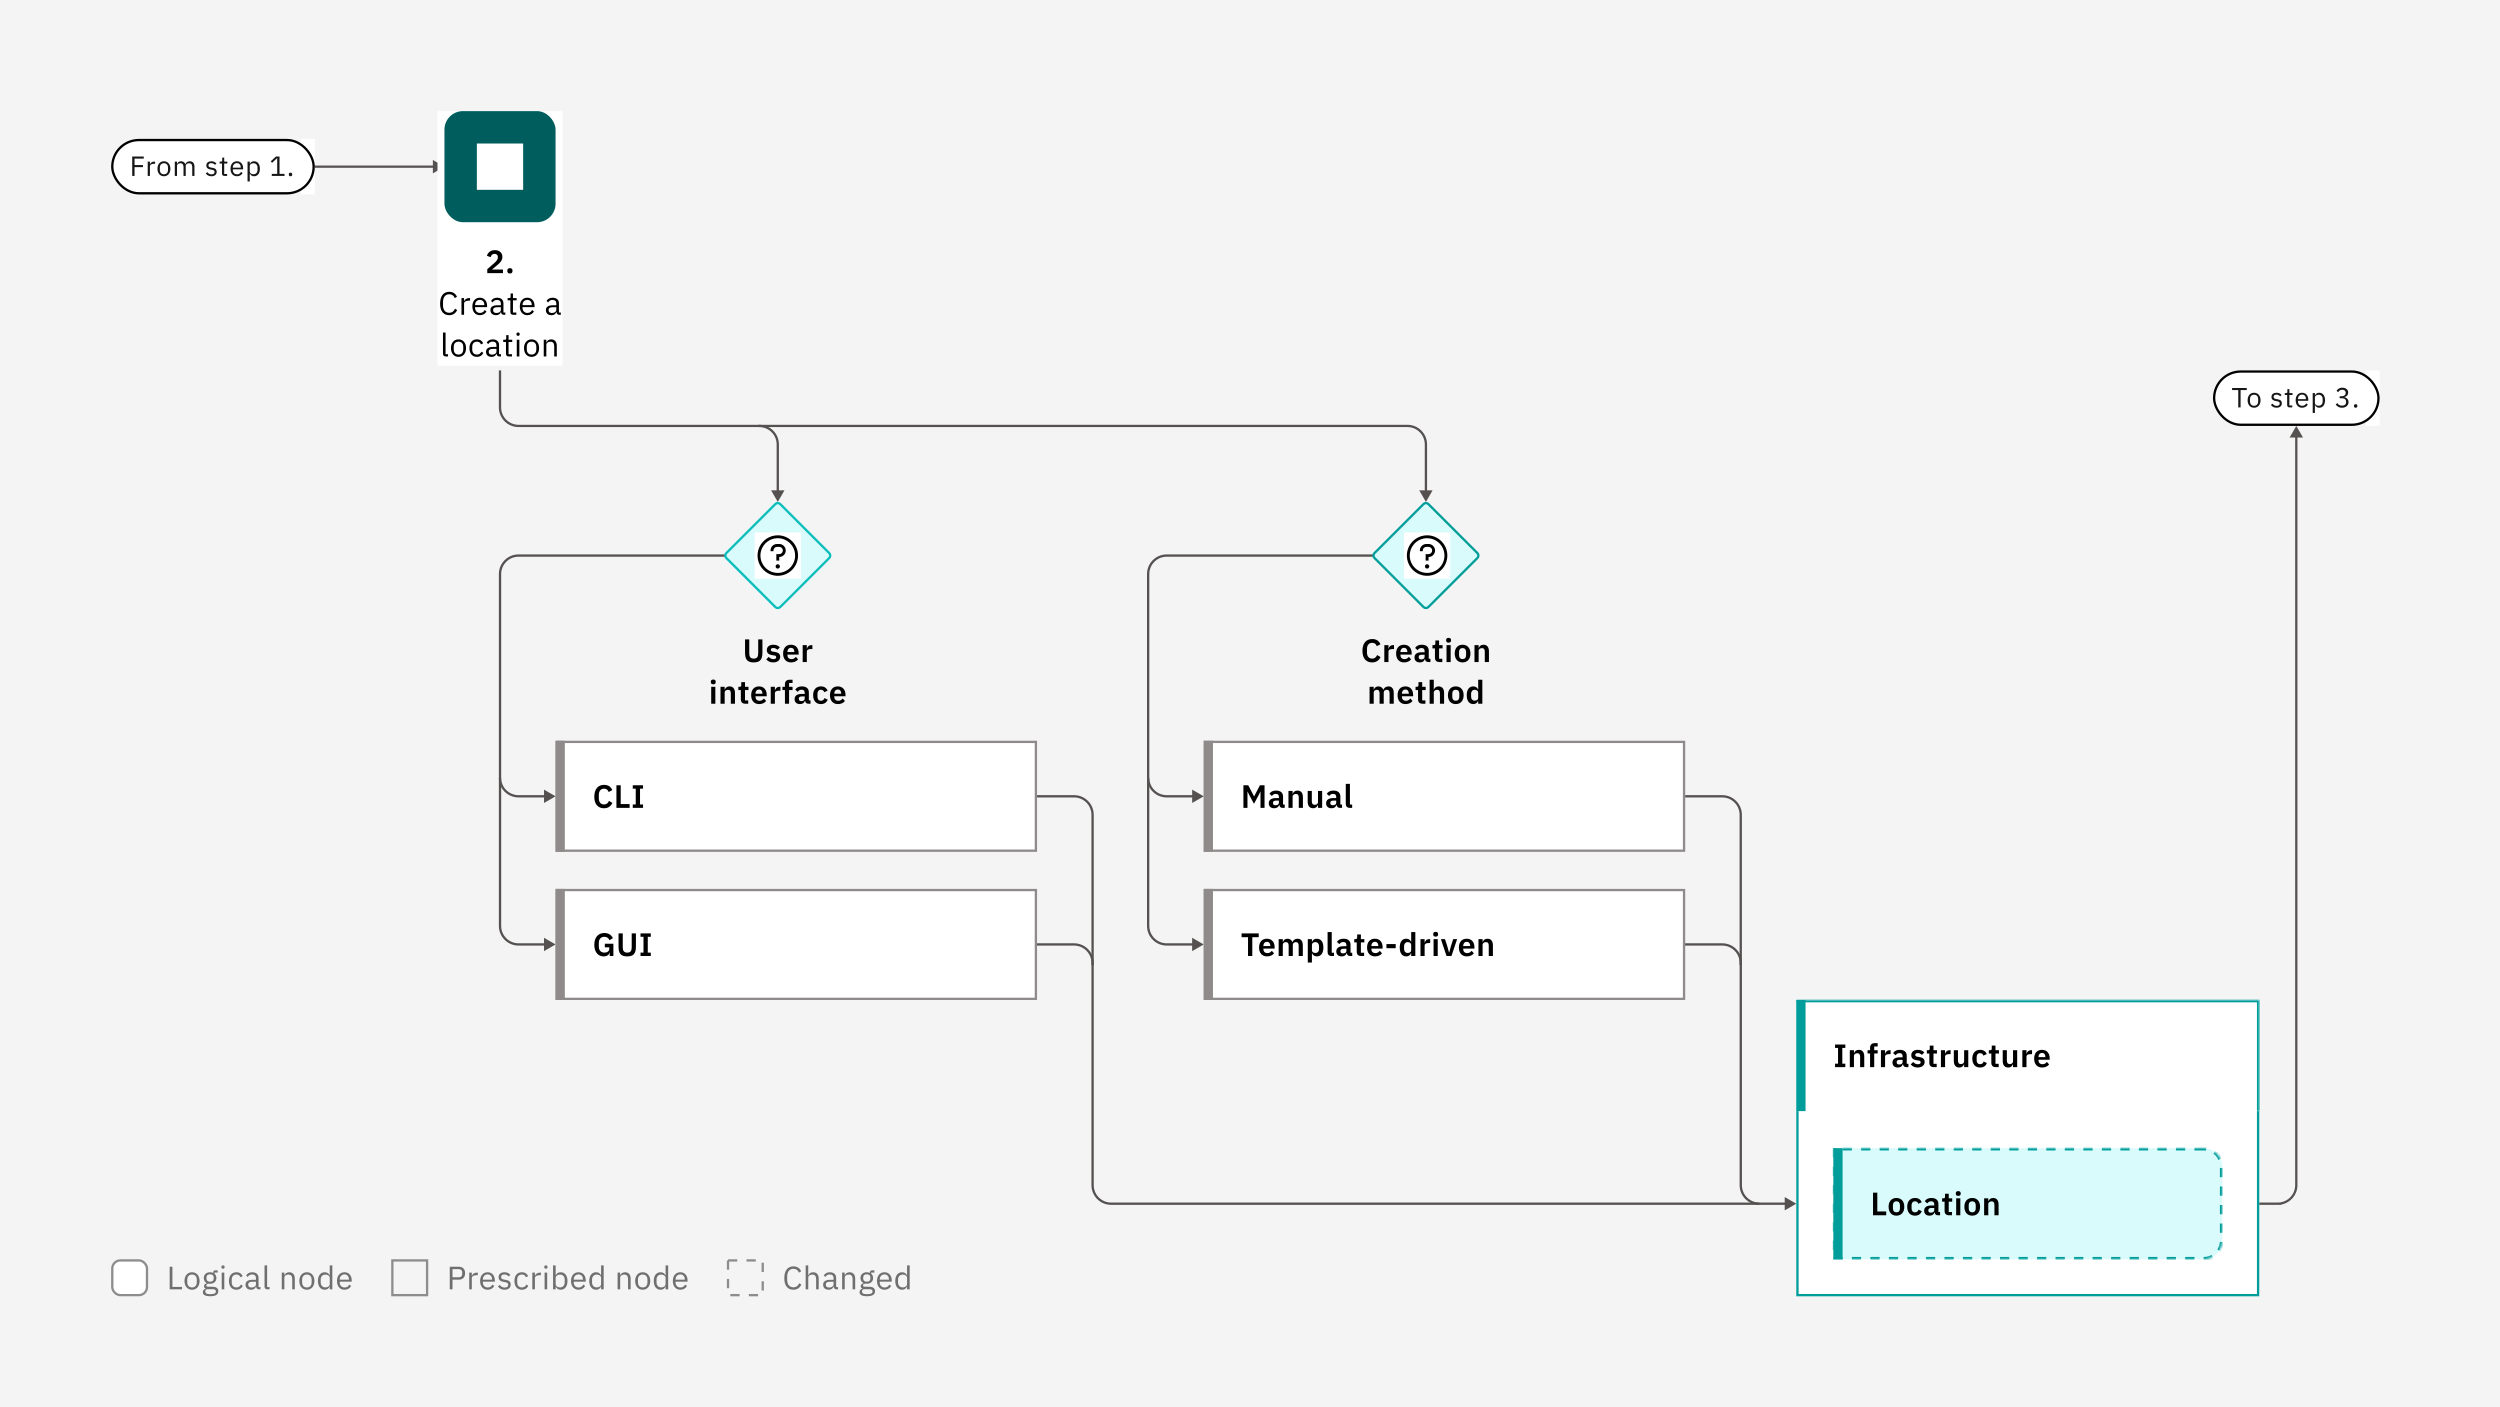 <svg width="1080" height="608" viewBox="0 0 1080 608" fill="none" xmlns="http://www.w3.org/2000/svg">
<rect width="1080" height="608" fill="#F4F4F4"/>
<rect width="1080" height="608" fill="#F4F4F4"/>
<path fill-rule="evenodd" clip-rule="evenodd" d="M187 69.113L192 72L187 74.887L187 72.5L134.5 72.5L134.5 71.5L187 71.5L187 69.113Z" fill="#565151"/>
<rect width="54" height="110" transform="translate(189 48)" fill="white" style="mix-blend-mode:multiply"/>
<rect x="192" y="48" width="48" height="48" rx="8" fill="#005D5D"/>
<rect width="20" height="20" transform="translate(206 62)" fill="white" style="mix-blend-mode:multiply"/>
<path d="M216 80.75L210.728 74.532C210.698 74.496 210.51 74.25 210.51 74.25C209.61 73.064 209.123 71.615 209.125 70.125C209.125 68.302 209.849 66.553 211.139 65.264C212.428 63.974 214.177 63.25 216 63.25C217.823 63.25 219.572 63.974 220.861 65.264C222.151 66.553 222.875 68.302 222.875 70.125C222.877 71.614 222.391 73.062 221.491 74.248L221.49 74.25C221.49 74.25 221.302 74.496 221.274 74.529L216 80.75ZM211.508 73.497C211.508 73.497 211.654 73.689 211.687 73.731L216 78.817L220.319 73.724C220.346 73.689 220.493 73.495 220.493 73.495C221.229 72.526 221.626 71.342 221.625 70.125C221.625 68.633 221.032 67.202 219.977 66.147C218.923 65.093 217.492 64.5 216 64.5C214.508 64.5 213.077 65.093 212.023 66.147C210.968 67.202 210.375 68.633 210.375 70.125C210.374 71.343 210.772 72.527 211.508 73.497Z" fill="white"/>
<path d="M219.125 73.25H217.875V68.25H214.125V73.25H212.875V68.25C212.875 67.919 213.007 67.601 213.242 67.367C213.476 67.132 213.794 67 214.125 67H217.875C218.206 67 218.524 67.132 218.759 67.367C218.993 67.601 219.125 67.919 219.125 68.25V73.25Z" fill="white"/>
<path d="M216.625 72H215.375V73.25H216.625V72Z" fill="white"/>
<path d="M216.625 69.5H215.375V70.75H216.625V69.5Z" fill="white"/>
<path d="M217.282 116.446H212.508L214.566 114.752C215.924 113.632 217.03 112.596 217.03 110.972C217.03 109.292 215.854 108.06 213.796 108.06C211.808 108.06 210.758 109.194 210.338 110.496L211.934 111.112C212.158 110.314 212.634 109.656 213.642 109.656C214.44 109.656 215.084 110.132 215.084 110.986V111.168C215.084 112.022 214.608 112.694 213.572 113.604L210.506 116.292V118H217.282V116.446ZM220.278 118.154C221.048 118.154 221.398 117.72 221.398 117.132V116.88C221.398 116.278 221.048 115.844 220.278 115.844C219.522 115.844 219.158 116.278 219.158 116.88V117.132C219.158 117.72 219.522 118.154 220.278 118.154Z" fill="black"/>
<path d="M194.059 136.168C195.683 136.168 196.873 135.314 197.489 133.942L196.551 133.354C196.159 134.418 195.305 135.118 194.059 135.118C192.379 135.118 191.385 133.9 191.385 131.898V130.442C191.385 128.44 192.379 127.11 194.059 127.11C195.263 127.11 196.075 127.768 196.467 128.776L197.419 128.202C196.803 126.844 195.683 126.06 194.059 126.06C191.595 126.06 190.125 127.908 190.125 131.17C190.125 134.432 191.595 136.168 194.059 136.168ZM200.478 136V131.1C200.478 130.414 201.206 129.896 202.41 129.896H203.068V128.776H202.634C201.458 128.776 200.8 129.42 200.548 130.106H200.478V128.776H199.358V136H200.478ZM207.307 136.168C208.665 136.168 209.701 135.496 210.163 134.516L209.365 133.942C208.987 134.74 208.287 135.188 207.377 135.188C206.033 135.188 205.235 134.25 205.235 133.004V132.668H210.429V132.136C210.429 130.092 209.239 128.608 207.307 128.608C205.347 128.608 204.059 130.092 204.059 132.388C204.059 134.684 205.347 136.168 207.307 136.168ZM207.307 129.546C208.455 129.546 209.225 130.4 209.225 131.674V131.828H205.235V131.73C205.235 130.47 206.089 129.546 207.307 129.546ZM218.314 136V135.02H217.488V131.044C217.488 129.518 216.452 128.608 214.716 128.608C213.414 128.608 212.546 129.252 212.154 130.022L212.826 130.652C213.218 129.994 213.792 129.574 214.66 129.574C215.808 129.574 216.368 130.134 216.368 131.156V131.87H214.94C212.84 131.87 211.86 132.626 211.86 133.984C211.86 135.328 212.756 136.168 214.282 136.168C215.29 136.168 216.06 135.706 216.368 134.824H216.438C216.522 135.496 216.858 136 217.684 136H218.314ZM214.464 135.216C213.596 135.216 213.036 134.81 213.036 134.096V133.802C213.036 133.102 213.61 132.71 214.884 132.71H216.368V133.9C216.368 134.642 215.57 135.216 214.464 135.216ZM223.069 136V135.02H221.599V129.756H223.181V128.776H221.599V126.774H220.591V128.118C220.591 128.608 220.437 128.776 219.961 128.776H219.289V129.756H220.479V134.81C220.479 135.51 220.899 136 221.669 136H223.069ZM227.802 136.168C229.16 136.168 230.196 135.496 230.658 134.516L229.86 133.942C229.482 134.74 228.782 135.188 227.872 135.188C226.528 135.188 225.73 134.25 225.73 133.004V132.668H230.924V132.136C230.924 130.092 229.734 128.608 227.802 128.608C225.842 128.608 224.554 130.092 224.554 132.388C224.554 134.684 225.842 136.168 227.802 136.168ZM227.802 129.546C228.95 129.546 229.72 130.4 229.72 131.674V131.828H225.73V131.73C225.73 130.47 226.584 129.546 227.802 129.546ZM242.278 136V135.02H241.452V131.044C241.452 129.518 240.416 128.608 238.68 128.608C237.378 128.608 236.51 129.252 236.118 130.022L236.79 130.652C237.182 129.994 237.756 129.574 238.624 129.574C239.772 129.574 240.332 130.134 240.332 131.156V131.87H238.904C236.804 131.87 235.824 132.626 235.824 133.984C235.824 135.328 236.72 136.168 238.246 136.168C239.254 136.168 240.024 135.706 240.332 134.824H240.402C240.486 135.496 240.822 136 241.648 136H242.278ZM238.428 135.216C237.56 135.216 237 134.81 237 134.096V133.802C237 133.102 237.574 132.71 238.848 132.71H240.332V133.9C240.332 134.642 239.534 135.216 238.428 135.216ZM193.55 154V153.02H192.486V143.64H191.366V152.838C191.366 153.51 191.786 154 192.556 154H193.55ZM198.071 154.168C200.003 154.168 201.333 152.684 201.333 150.388C201.333 148.092 200.003 146.608 198.071 146.608C196.139 146.608 194.809 148.092 194.809 150.388C194.809 152.684 196.139 154.168 198.071 154.168ZM198.071 153.174C196.867 153.174 196.013 152.432 196.013 150.906V149.87C196.013 148.344 196.867 147.602 198.071 147.602C199.275 147.602 200.129 148.344 200.129 149.87V150.906C200.129 152.432 199.275 153.174 198.071 153.174ZM206.023 154.168C207.395 154.168 208.333 153.496 208.795 152.46L207.983 151.914C207.591 152.74 206.933 153.174 206.023 153.174C204.693 153.174 204.007 152.264 204.007 151.004V149.772C204.007 148.512 204.693 147.602 206.023 147.602C206.905 147.602 207.521 148.036 207.787 148.778L208.725 148.302C208.305 147.308 207.451 146.608 206.023 146.608C203.993 146.608 202.803 148.078 202.803 150.388C202.803 152.698 203.993 154.168 206.023 154.168ZM216.416 154V153.02H215.59V149.044C215.59 147.518 214.554 146.608 212.818 146.608C211.516 146.608 210.648 147.252 210.256 148.022L210.928 148.652C211.32 147.994 211.894 147.574 212.762 147.574C213.91 147.574 214.47 148.134 214.47 149.156V149.87H213.042C210.942 149.87 209.962 150.626 209.962 151.984C209.962 153.328 210.858 154.168 212.384 154.168C213.392 154.168 214.162 153.706 214.47 152.824H214.54C214.624 153.496 214.96 154 215.786 154H216.416ZM212.566 153.216C211.698 153.216 211.138 152.81 211.138 152.096V151.802C211.138 151.102 211.712 150.71 212.986 150.71H214.47V151.9C214.47 152.642 213.672 153.216 212.566 153.216ZM221.17 154V153.02H219.7V147.756H221.282V146.776H219.7V144.774H218.692V146.118C218.692 146.608 218.538 146.776 218.062 146.776H217.39V147.756H218.58V152.81C218.58 153.51 219 154 219.77 154H221.17ZM223.803 145.082C224.279 145.082 224.489 144.83 224.489 144.452V144.27C224.489 143.892 224.279 143.64 223.803 143.64C223.327 143.64 223.117 143.892 223.117 144.27V144.452C223.117 144.83 223.327 145.082 223.803 145.082ZM223.243 154H224.363V146.776H223.243V154ZM229.633 154.168C231.565 154.168 232.895 152.684 232.895 150.388C232.895 148.092 231.565 146.608 229.633 146.608C227.701 146.608 226.371 148.092 226.371 150.388C226.371 152.684 227.701 154.168 229.633 154.168ZM229.633 153.174C228.429 153.174 227.575 152.432 227.575 150.906V149.87C227.575 148.344 228.429 147.602 229.633 147.602C230.837 147.602 231.691 148.344 231.691 149.87V150.906C231.691 152.432 230.837 153.174 229.633 153.174ZM236.017 154V148.988C236.017 148.064 236.885 147.616 237.781 147.616C238.859 147.616 239.419 148.274 239.419 149.562V154H240.539V149.366C240.539 147.616 239.601 146.608 238.117 146.608C237.039 146.608 236.423 147.14 236.073 147.952H236.017V146.776H234.897V154H236.017Z" fill="black"/>
<rect x="48.5" y="60.5" width="87" height="23" rx="11.5" fill="white"/>
<path d="M58.124 76V72.208H61.76V71.32H58.124V68.512H62.108V67.624H57.116V76H58.124ZM64.769 76V71.8C64.769 71.212 65.393 70.768 66.425 70.768H66.989V69.808H66.617C65.609 69.808 65.045 70.36 64.829 70.948H64.769V69.808H63.809V76H64.769ZM70.816 76.144C72.472 76.144 73.612 74.872 73.612 72.904C73.612 70.936 72.472 69.664 70.816 69.664C69.16 69.664 68.02 70.936 68.02 72.904C68.02 74.872 69.16 76.144 70.816 76.144ZM70.816 75.292C69.784 75.292 69.052 74.656 69.052 73.348V72.46C69.052 71.152 69.784 70.516 70.816 70.516C71.848 70.516 72.58 71.152 72.58 72.46V73.348C72.58 74.656 71.848 75.292 70.816 75.292ZM76.471 76V71.704C76.471 70.912 77.191 70.528 77.947 70.528C78.859 70.528 79.279 71.092 79.279 72.196V76H80.239V71.704C80.239 70.912 80.935 70.528 81.691 70.528C82.627 70.528 83.047 71.104 83.047 72.196V76H84.007V72.028C84.007 70.528 83.251 69.664 81.991 69.664C80.935 69.664 80.335 70.252 80.107 70.924H80.083C79.747 70.036 79.003 69.664 78.187 69.664C77.227 69.664 76.795 70.18 76.519 70.816H76.471V69.808H75.511V76H76.471ZM91.324 76.144C92.74 76.144 93.616 75.412 93.616 74.212C93.616 73.276 93.088 72.676 91.72 72.472L91.24 72.4C90.472 72.28 90.052 72.04 90.052 71.44C90.052 70.852 90.472 70.48 91.264 70.48C92.056 70.48 92.584 70.852 92.86 71.236L93.496 70.66C92.992 70.036 92.332 69.664 91.336 69.664C90.076 69.664 89.128 70.264 89.128 71.488C89.128 72.64 89.98 73.108 91.12 73.276L91.612 73.348C92.428 73.468 92.692 73.84 92.692 74.32C92.692 74.956 92.212 75.328 91.396 75.328C90.616 75.328 90.04 74.98 89.56 74.38L88.876 74.932C89.428 75.664 90.184 76.144 91.324 76.144ZM98.117 76V75.16H96.857V70.648H98.213V69.808H96.857V68.092H95.993V69.244C95.993 69.664 95.861 69.808 95.453 69.808H94.877V70.648H95.897V74.98C95.897 75.58 96.257 76 96.917 76H98.117ZM102.358 76.144C103.522 76.144 104.41 75.568 104.806 74.728L104.122 74.236C103.798 74.92 103.198 75.304 102.418 75.304C101.266 75.304 100.582 74.5 100.582 73.432V73.144H105.034V72.688C105.034 70.936 104.014 69.664 102.358 69.664C100.678 69.664 99.573 70.936 99.573 72.904C99.573 74.872 100.678 76.144 102.358 76.144ZM102.358 70.468C103.342 70.468 104.002 71.2 104.002 72.292V72.424H100.582V72.34C100.582 71.26 101.314 70.468 102.358 70.468ZM106.935 78.4H107.895V74.992H107.943C108.315 75.76 108.903 76.144 109.755 76.144C111.303 76.144 112.275 74.884 112.275 72.904C112.275 70.924 111.303 69.664 109.755 69.664C108.903 69.664 108.267 70.036 107.943 70.816H107.895V69.808H106.935V78.4ZM109.491 75.28C108.615 75.28 107.895 74.824 107.895 74.02V71.716C107.895 71.032 108.615 70.528 109.491 70.528C110.571 70.528 111.243 71.272 111.243 72.376V73.432C111.243 74.536 110.571 75.28 109.491 75.28ZM122.916 76V75.112H120.756V67.624H119.184L116.964 69.7L117.552 70.336L119.664 68.368H119.748V75.112H117.408V76H122.916ZM125.5 76.144C126.004 76.144 126.232 75.856 126.232 75.448V75.292C126.232 74.884 126.004 74.596 125.5 74.596C124.996 74.596 124.768 74.884 124.768 75.292V75.448C124.768 75.856 124.996 76.144 125.5 76.144Z" fill="#161616"/>
<rect width="6" height="24" transform="translate(130 60)" fill="white" style="mix-blend-mode:multiply"/>
<rect x="48.5" y="60.5" width="87" height="23" rx="11.5" stroke="black"/>
<path fill-rule="evenodd" clip-rule="evenodd" d="M216.5 159.999V176.003C216.5 180.145 219.858 183.503 224 183.503L607.998 183.5C612.692 183.5 616.498 187.305 616.498 192V211.831H618.885L615.998 216.831L613.111 211.831H615.498V192C615.498 187.858 612.14 184.5 607.998 184.5L224 184.503C219.306 184.503 215.5 180.697 215.5 176.003V159.999H216.5Z" fill="#565151"/>
<path fill-rule="evenodd" clip-rule="evenodd" d="M313.379 239.5H224.009C219.314 239.5 215.509 243.306 215.509 248V400C215.509 404.695 219.314 408.5 224.009 408.5H235.012V410.887L240.012 408L235.012 405.113V407.5H224.009C219.866 407.5 216.509 404.142 216.509 400V248C216.509 243.858 219.866 240.5 224.009 240.5H313.379V239.5Z" fill="#565151"/>
<path fill-rule="evenodd" clip-rule="evenodd" d="M634.008 239.5H504.008C499.313 239.5 495.508 243.306 495.508 248V400C495.508 404.694 499.313 408.5 504.008 408.5H515.004V410.887L520.004 408L515.004 405.113V407.5H504.008C499.866 407.5 496.508 404.142 496.508 400V248C496.508 243.858 499.866 240.5 504.008 240.5H634.008V239.5Z" fill="#565151"/>
<path fill-rule="evenodd" clip-rule="evenodd" d="M447 407.5H464C468.694 407.5 472.5 411.306 472.5 416V512C472.5 516.142 475.858 519.5 480 519.5H760V520.5H480C475.306 520.5 471.5 516.694 471.5 512V416C471.5 411.858 468.142 408.5 464 408.5H447V407.5Z" fill="#565151"/>
<path fill-rule="evenodd" clip-rule="evenodd" d="M726.77 407.5H744.015C748.709 407.5 752.515 411.306 752.515 416L752.514 512C752.514 516.142 755.871 519.5 760.014 519.5H770.996V517.113L775.996 520L770.996 522.887V520.5H760.014C755.319 520.5 751.514 516.694 751.514 512L751.515 416C751.515 411.858 748.157 408.5 744.015 408.5H726.77V407.5Z" fill="#565151"/>
<rect x="240.508" y="320.5" width="207" height="47" fill="white"/>
<path d="M244.008 320H240.008V368H244.008V320Z" fill="#8F8B8B"/>
<path d="M260.95 349.168C262.7 349.168 263.862 348.314 264.562 346.858L263.064 345.976C262.742 346.858 262.056 347.53 260.95 347.53C259.578 347.53 258.696 346.578 258.696 344.898V343.358C258.696 341.692 259.578 340.698 260.95 340.698C262.042 340.698 262.658 341.286 262.938 342.154L264.52 341.314C263.834 339.802 262.7 339.06 260.95 339.06C258.374 339.06 256.736 340.894 256.736 344.184C256.736 347.474 258.374 349.168 260.95 349.168ZM271.996 349V347.362H268.146V339.228H266.298V349H271.996ZM277.791 349V347.516H276.489V340.712H277.791V339.228H273.353V340.712H274.641V347.516H273.353V349H277.791Z" fill="black"/>
<rect x="240.508" y="320.5" width="207" height="47" stroke="#8F8B8B"/>
<rect x="240.508" y="384.5" width="207" height="47" fill="white"/>
<path d="M244.008 384H240.008V432H244.008V384Z" fill="#8F8B8B"/>
<path d="M263.386 413H264.982V407.68H261.286V409.234H263.204V409.864C263.204 410.97 262.266 411.53 261.118 411.53C259.648 411.53 258.696 410.606 258.696 408.898V407.33C258.696 405.608 259.648 404.698 261.09 404.698C262.252 404.698 262.938 405.328 263.288 406.168L264.786 405.286C264.086 403.858 262.826 403.06 261.09 403.06C258.486 403.06 256.736 404.866 256.736 408.142C256.736 411.418 258.472 413.168 260.768 413.168C262.238 413.168 263.162 412.44 263.33 411.488H263.386V413ZM267.213 403.228V408.996C267.213 411.866 268.207 413.168 270.951 413.168C273.695 413.168 274.717 411.866 274.717 408.996V403.228H272.897V409.234C272.897 410.76 272.365 411.53 270.965 411.53C269.565 411.53 269.033 410.76 269.033 409.234V403.228H267.213ZM281.141 413V411.516H279.839V404.712H281.141V403.228H276.703V404.712H277.991V411.516H276.703V413H281.141Z" fill="black"/>
<rect x="240.508" y="384.5" width="207" height="47" stroke="#8F8B8B"/>
<rect x="520.508" y="320.5" width="207" height="47" fill="white"/>
<path d="M524.008 320H520.008V368H524.008V320Z" fill="#8F8B8B"/>
<path d="M537.156 349H538.906V341.986H538.962L539.718 343.54L541.72 347.236L543.722 343.54L544.478 341.986H544.534V349H546.284V339.228H544.282L541.804 344.002H541.748L539.242 339.228H537.156V349ZM550.439 349.168C551.532 349.168 552.33 348.678 552.568 347.74H552.652C552.764 348.496 553.24 349 554.01 349H555.004V347.572H554.276V344.128C554.276 342.462 553.225 341.524 551.251 341.524C549.781 341.524 548.927 342.084 548.395 342.924L549.459 343.876C549.809 343.372 550.285 342.952 551.125 342.952C552.078 342.952 552.483 343.428 552.483 344.24V344.772H551.238C549.249 344.772 548.115 345.514 548.115 347.012C548.115 348.314 548.955 349.168 550.439 349.168ZM551.041 347.866C550.341 347.866 549.935 347.572 549.935 346.984V346.746C549.935 346.172 550.397 345.85 551.336 345.85H552.483V346.816C552.483 347.502 551.839 347.866 551.041 347.866ZM558.406 349V344.17C558.406 343.386 559.12 342.994 559.862 342.994C560.716 342.994 561.066 343.526 561.066 344.562V349H562.858V344.38C562.858 342.56 562.018 341.524 560.52 341.524C559.386 341.524 558.77 342.126 558.476 342.91H558.406V341.692H556.614V349H558.406ZM569.372 349H571.164V341.692H569.372V346.522C569.372 347.306 568.658 347.684 567.944 347.684C567.09 347.684 566.712 347.138 566.712 346.13V341.692H564.92V346.312C564.92 348.132 565.76 349.168 567.258 349.168C568.462 349.168 569.05 348.51 569.302 347.782H569.372V349ZM575.201 349.168C576.293 349.168 577.091 348.678 577.329 347.74H577.413C577.525 348.496 578.001 349 578.771 349H579.765V347.572H579.037V344.128C579.037 342.462 577.987 341.524 576.013 341.524C574.543 341.524 573.689 342.084 573.157 342.924L574.221 343.876C574.571 343.372 575.047 342.952 575.887 342.952C576.839 342.952 577.245 343.428 577.245 344.24V344.772H575.999C574.011 344.772 572.877 345.514 572.877 347.012C572.877 348.314 573.717 349.168 575.201 349.168ZM575.803 347.866C575.103 347.866 574.697 347.572 574.697 346.984V346.746C574.697 346.172 575.159 345.85 576.097 345.85H577.245V346.816C577.245 347.502 576.601 347.866 575.803 347.866ZM584.133 349V347.572H583.167V338.64H581.375V347.236C581.375 348.356 581.949 349 583.167 349H584.133Z" fill="black"/>
<rect x="520.508" y="320.5" width="207" height="47" stroke="#8F8B8B"/>
<rect x="520.508" y="384.5" width="207" height="47" fill="white"/>
<path d="M524.008 384H520.008V432H524.008V384Z" fill="#8F8B8B"/>
<path d="M543.764 404.866V403.228H536.372V404.866H539.144V413H540.992V404.866H543.764ZM547.363 413.168C548.721 413.168 549.785 412.65 550.387 411.824L549.421 410.746C548.973 411.32 548.441 411.74 547.559 411.74C546.383 411.74 545.781 411.026 545.781 409.976V409.794H550.639V409.206C550.639 407.204 549.589 405.524 547.307 405.524C545.165 405.524 543.919 407.022 543.919 409.332C543.919 411.67 545.207 413.168 547.363 413.168ZM547.335 406.868C548.259 406.868 548.777 407.554 548.777 408.562V408.688H545.781V408.576C545.781 407.568 546.397 406.868 547.335 406.868ZM554.168 413V408.17C554.168 407.386 554.84 406.994 555.526 406.994C556.324 406.994 556.702 407.512 556.702 408.562V413H558.494V408.17C558.494 407.386 559.152 406.994 559.852 406.994C560.65 406.994 561.028 407.512 561.028 408.562V413H562.82V408.38C562.82 406.56 562.008 405.524 560.58 405.524C559.418 405.524 558.606 406.182 558.34 406.994H558.312C557.962 406.014 557.192 405.524 556.198 405.524C555.106 405.524 554.518 406.14 554.238 406.91H554.168V405.692H552.376V413H554.168ZM564.963 415.8H566.755V411.782H566.811C567.091 412.608 567.861 413.168 568.827 413.168C570.675 413.168 571.697 411.782 571.697 409.332C571.697 406.896 570.675 405.524 568.827 405.524C567.861 405.524 567.077 406.056 566.811 406.896H566.755V405.692H564.963V415.8ZM568.253 411.684C567.399 411.684 566.755 411.25 566.755 410.494V408.17C566.755 407.456 567.399 406.994 568.253 406.994C569.177 406.994 569.821 407.68 569.821 408.716V409.976C569.821 411.012 569.177 411.684 568.253 411.684ZM576.276 413V411.572H575.31V402.64H573.518V411.236C573.518 412.356 574.092 413 575.31 413H576.276ZM579.599 413.168C580.691 413.168 581.489 412.678 581.727 411.74H581.811C581.923 412.496 582.399 413 583.169 413H584.163V411.572H583.435V408.128C583.435 406.462 582.385 405.524 580.411 405.524C578.941 405.524 578.087 406.084 577.555 406.924L578.619 407.876C578.969 407.372 579.445 406.952 580.285 406.952C581.237 406.952 581.643 407.428 581.643 408.24V408.772H580.397C578.409 408.772 577.275 409.514 577.275 411.012C577.275 412.314 578.115 413.168 579.599 413.168ZM580.201 411.866C579.501 411.866 579.095 411.572 579.095 410.984V410.746C579.095 410.172 579.557 409.85 580.495 409.85H581.643V410.816C581.643 411.502 580.999 411.866 580.201 411.866ZM588.001 413H589.289V411.572H587.903V407.12H589.401V405.692H587.903V403.69H586.293V404.936C586.293 405.44 586.125 405.692 585.593 405.692H585.033V407.12H586.111V411.138C586.111 412.328 586.769 413 588.001 413ZM594.014 413.168C595.372 413.168 596.436 412.65 597.038 411.824L596.072 410.746C595.624 411.32 595.092 411.74 594.21 411.74C593.034 411.74 592.432 411.026 592.432 409.976V409.794H597.29V409.206C597.29 407.204 596.24 405.524 593.958 405.524C591.816 405.524 590.57 407.022 590.57 409.332C590.57 411.67 591.858 413.168 594.014 413.168ZM593.986 406.868C594.91 406.868 595.428 407.554 595.428 408.562V408.688H592.432V408.576C592.432 407.568 593.048 406.868 593.986 406.868ZM602.944 409.626V407.848H598.94V409.626H602.944ZM609.629 413H611.421V402.64H609.629V406.896H609.559C609.307 406.056 608.509 405.524 607.543 405.524C605.709 405.524 604.687 406.896 604.687 409.332C604.687 411.782 605.709 413.168 607.543 413.168C608.509 413.168 609.293 412.608 609.559 411.782H609.629V413ZM608.117 411.684C607.193 411.684 606.563 411.012 606.563 409.976V408.716C606.563 407.68 607.193 406.994 608.117 406.994C608.971 406.994 609.629 407.456 609.629 408.17V410.494C609.629 411.25 608.971 411.684 608.117 411.684ZM615.44 413V408.52C615.44 407.722 616.07 407.386 617.274 407.386H617.834V405.692H617.442C616.28 405.692 615.692 406.434 615.51 407.204H615.44V405.692H613.648V413H615.44ZM620.2 404.628C620.928 404.628 621.25 404.25 621.25 403.732V403.452C621.25 402.934 620.928 402.556 620.2 402.556C619.458 402.556 619.15 402.934 619.15 403.452V403.732C619.15 404.25 619.458 404.628 620.2 404.628ZM619.304 413H621.096V405.692H619.304V413ZM627.029 413L629.479 405.692H627.771L626.777 408.842L626.063 411.446H625.965L625.251 408.842L624.229 405.692H622.465L624.901 413H627.029ZM633.679 413.168C635.037 413.168 636.101 412.65 636.703 411.824L635.737 410.746C635.289 411.32 634.757 411.74 633.875 411.74C632.699 411.74 632.097 411.026 632.097 409.976V409.794H636.955V409.206C636.955 407.204 635.905 405.524 633.623 405.524C631.481 405.524 630.235 407.022 630.235 409.332C630.235 411.67 631.523 413.168 633.679 413.168ZM633.651 406.868C634.575 406.868 635.093 407.554 635.093 408.562V408.688H632.097V408.576C632.097 407.568 632.713 406.868 633.651 406.868ZM640.484 413V408.17C640.484 407.386 641.198 406.994 641.94 406.994C642.794 406.994 643.144 407.526 643.144 408.562V413H644.936V408.38C644.936 406.56 644.096 405.524 642.598 405.524C641.464 405.524 640.848 406.126 640.554 406.91H640.484V405.692H638.692V413H640.484Z" fill="black"/>
<rect x="520.508" y="384.5" width="207" height="47" stroke="#8F8B8B"/>
<path d="M337.061 217.768L358.232 238.939C358.818 239.525 358.818 240.475 358.232 241.061L337.061 262.232C336.475 262.818 335.525 262.818 334.939 262.232L313.768 241.061C313.182 240.475 313.182 239.525 313.768 238.939L334.939 217.768C335.525 217.182 336.475 217.182 337.061 217.768Z" fill="#D9FBFB" stroke="#08BDBA"/>
<rect width="20" height="20" transform="translate(326 230)" fill="white" style="mix-blend-mode:multiply"/>
<path d="M336 231.25C334.269 231.25 332.578 231.763 331.139 232.725C329.7 233.686 328.578 235.053 327.916 236.652C327.254 238.25 327.081 240.01 327.418 241.707C327.756 243.404 328.589 244.963 329.813 246.187C331.037 247.411 332.596 248.244 334.293 248.582C335.99 248.919 337.75 248.746 339.348 248.084C340.947 247.422 342.314 246.3 343.275 244.861C344.237 243.422 344.75 241.731 344.75 240C344.75 237.679 343.828 235.454 342.187 233.813C340.546 232.172 338.321 231.25 336 231.25ZM336 247.5C334.517 247.5 333.067 247.06 331.833 246.236C330.6 245.412 329.639 244.241 329.071 242.87C328.503 241.5 328.355 239.992 328.644 238.537C328.934 237.082 329.648 235.746 330.697 234.697C331.746 233.648 333.082 232.933 334.537 232.644C335.992 232.355 337.5 232.503 338.87 233.071C340.241 233.639 341.412 234.6 342.236 235.833C343.06 237.067 343.5 238.517 343.5 240C343.5 241.989 342.71 243.897 341.303 245.303C339.897 246.71 337.989 247.5 336 247.5Z" fill="black"/>
<path d="M336 245.625C336.518 245.625 336.938 245.205 336.938 244.688C336.938 244.17 336.518 243.75 336 243.75C335.482 243.75 335.063 244.17 335.063 244.688C335.063 245.205 335.482 245.625 336 245.625Z" fill="black"/>
<path d="M336.625 235H335.688C335.318 234.999 334.952 235.071 334.61 235.212C334.269 235.353 333.958 235.561 333.697 235.822C333.436 236.083 333.228 236.394 333.087 236.735C332.946 237.077 332.874 237.443 332.875 237.812V238.125H334.125V237.812C334.125 237.398 334.29 237.001 334.583 236.708C334.876 236.415 335.273 236.25 335.688 236.25H336.625C337.039 236.25 337.437 236.415 337.73 236.708C338.023 237.001 338.188 237.398 338.188 237.812C338.188 238.227 338.023 238.624 337.73 238.917C337.437 239.21 337.039 239.375 336.625 239.375H335.375V242.188H336.625V240.625C337.371 240.625 338.086 240.329 338.614 239.801C339.141 239.274 339.438 238.558 339.438 237.812C339.438 237.067 339.141 236.351 338.614 235.824C338.086 235.296 337.371 235 336.625 235Z" fill="black"/>
<path d="M321.86 276.228V281.996C321.86 284.866 322.854 286.168 325.598 286.168C328.342 286.168 329.364 284.866 329.364 281.996V276.228H327.544V282.234C327.544 283.76 327.012 284.53 325.612 284.53C324.212 284.53 323.68 283.76 323.68 282.234V276.228H321.86ZM334.038 286.168C335.858 286.168 337.048 285.188 337.048 283.774C337.048 282.556 336.278 281.842 334.682 281.618L333.94 281.52C333.254 281.408 332.988 281.184 332.988 280.694C332.988 280.246 333.324 279.938 334.094 279.938C334.808 279.938 335.424 280.274 335.844 280.722L336.894 279.672C336.194 278.944 335.466 278.524 334.038 278.524C332.372 278.524 331.266 279.42 331.266 280.834C331.266 282.164 332.134 282.85 333.702 283.046L334.43 283.144C335.074 283.228 335.326 283.494 335.326 283.914C335.326 284.432 334.962 284.754 334.108 284.754C333.282 284.754 332.638 284.376 332.106 283.76L331.014 284.824C331.742 285.664 332.652 286.168 334.038 286.168ZM341.745 286.168C343.103 286.168 344.167 285.65 344.769 284.824L343.803 283.746C343.355 284.32 342.823 284.74 341.941 284.74C340.765 284.74 340.163 284.026 340.163 282.976V282.794H345.021V282.206C345.021 280.204 343.971 278.524 341.689 278.524C339.547 278.524 338.301 280.022 338.301 282.332C338.301 284.67 339.589 286.168 341.745 286.168ZM341.717 279.868C342.641 279.868 343.159 280.554 343.159 281.562V281.688H340.163V281.576C340.163 280.568 340.779 279.868 341.717 279.868ZM348.549 286V281.52C348.549 280.722 349.179 280.386 350.383 280.386H350.943V278.692H350.551C349.389 278.692 348.801 279.434 348.619 280.204H348.549V278.692H346.757V286H348.549ZM308.13 295.628C308.858 295.628 309.18 295.25 309.18 294.732V294.452C309.18 293.934 308.858 293.556 308.13 293.556C307.388 293.556 307.08 293.934 307.08 294.452V294.732C307.08 295.25 307.388 295.628 308.13 295.628ZM307.234 304H309.026V296.692H307.234V304ZM313.055 304V299.17C313.055 298.386 313.769 297.994 314.511 297.994C315.365 297.994 315.715 298.526 315.715 299.562V304H317.507V299.38C317.507 297.56 316.667 296.524 315.169 296.524C314.035 296.524 313.419 297.126 313.125 297.91H313.055V296.692H311.263V304H313.055ZM321.936 304H323.224V302.572H321.838V298.12H323.336V296.692H321.838V294.69H320.228V295.936C320.228 296.44 320.06 296.692 319.528 296.692H318.968V298.12H320.046V302.138C320.046 303.328 320.704 304 321.936 304ZM327.949 304.168C329.307 304.168 330.371 303.65 330.973 302.824L330.007 301.746C329.559 302.32 329.027 302.74 328.145 302.74C326.969 302.74 326.367 302.026 326.367 300.976V300.794H331.225V300.206C331.225 298.204 330.175 296.524 327.893 296.524C325.751 296.524 324.505 298.022 324.505 300.332C324.505 302.67 325.793 304.168 327.949 304.168ZM327.921 297.868C328.845 297.868 329.363 298.554 329.363 299.562V299.688H326.367V299.576C326.367 298.568 326.983 297.868 327.921 297.868ZM334.754 304V299.52C334.754 298.722 335.384 298.386 336.588 298.386H337.148V296.692H336.756C335.594 296.692 335.006 297.434 334.824 298.204H334.754V296.692H332.962V304H334.754ZM339.091 304H340.883V298.106H342.381V296.692H340.883V295.068H342.381V293.64H341.107C339.791 293.64 339.091 294.354 339.091 295.642V296.692H338.013V298.106H339.091V304ZM345.588 304.168C346.68 304.168 347.478 303.678 347.716 302.74H347.8C347.912 303.496 348.388 304 349.158 304H350.152V302.572H349.424V299.128C349.424 297.462 348.374 296.524 346.4 296.524C344.93 296.524 344.076 297.084 343.544 297.924L344.608 298.876C344.958 298.372 345.434 297.952 346.274 297.952C347.226 297.952 347.632 298.428 347.632 299.24V299.772H346.386C344.398 299.772 343.264 300.514 343.264 302.012C343.264 303.314 344.104 304.168 345.588 304.168ZM346.19 302.866C345.49 302.866 345.084 302.572 345.084 301.984V301.746C345.084 301.172 345.546 300.85 346.484 300.85H347.632V301.816C347.632 302.502 346.988 302.866 346.19 302.866ZM354.646 304.168C356.06 304.168 357.082 303.524 357.558 302.236L356.186 301.578C355.92 302.236 355.5 302.726 354.646 302.726C353.652 302.726 353.148 302.04 353.148 301.018V299.688C353.148 298.666 353.652 297.966 354.646 297.966C355.416 297.966 355.878 298.414 356.046 299.03L357.516 298.372C357.082 297.224 356.116 296.524 354.646 296.524C352.49 296.524 351.272 297.994 351.272 300.332C351.272 302.684 352.49 304.168 354.646 304.168ZM361.985 304.168C363.343 304.168 364.407 303.65 365.009 302.824L364.043 301.746C363.595 302.32 363.063 302.74 362.181 302.74C361.005 302.74 360.403 302.026 360.403 300.976V300.794H365.261V300.206C365.261 298.204 364.211 296.524 361.929 296.524C359.787 296.524 358.541 298.022 358.541 300.332C358.541 302.67 359.829 304.168 361.985 304.168ZM361.957 297.868C362.881 297.868 363.399 298.554 363.399 299.562V299.688H360.403V299.576C360.403 298.568 361.019 297.868 361.957 297.868Z" fill="black"/>
<path d="M617.068 217.768L638.24 238.939C638.826 239.525 638.826 240.475 638.24 241.061L617.068 262.232C616.483 262.818 615.533 262.818 614.947 262.232L593.776 241.061C593.19 240.475 593.19 239.525 593.776 238.939L614.947 217.768C615.533 217.182 616.483 217.182 617.068 217.768Z" fill="#D9FBFB" stroke="#009D9A"/>
<rect width="20" height="20" transform="translate(606.508 230)" fill="white" style="mix-blend-mode:multiply"/>
<path d="M616.508 231.25C614.777 231.25 613.086 231.763 611.647 232.725C610.208 233.686 609.086 235.053 608.424 236.652C607.762 238.25 607.588 240.01 607.926 241.707C608.264 243.404 609.097 244.963 610.321 246.187C611.544 247.411 613.103 248.244 614.801 248.582C616.498 248.919 618.257 248.746 619.856 248.084C621.455 247.422 622.822 246.3 623.783 244.861C624.745 243.422 625.258 241.731 625.258 240C625.258 237.679 624.336 235.454 622.695 233.813C621.054 232.172 618.828 231.25 616.508 231.25ZM616.508 247.5C615.024 247.5 613.574 247.06 612.341 246.236C611.108 245.412 610.146 244.241 609.579 242.87C609.011 241.5 608.863 239.992 609.152 238.537C609.441 237.082 610.156 235.746 611.205 234.697C612.253 233.648 613.59 232.933 615.045 232.644C616.499 232.355 618.007 232.503 619.378 233.071C620.748 233.639 621.92 234.6 622.744 235.833C623.568 237.067 624.008 238.517 624.008 240C624.008 241.989 623.218 243.897 621.811 245.303C620.405 246.71 618.497 247.5 616.508 247.5Z" fill="black"/>
<path d="M616.508 245.625C617.026 245.625 617.445 245.205 617.445 244.688C617.445 244.17 617.026 243.75 616.508 243.75C615.99 243.75 615.57 244.17 615.57 244.688C615.57 245.205 615.99 245.625 616.508 245.625Z" fill="black"/>
<path d="M617.133 235H616.195C615.826 234.999 615.46 235.071 615.118 235.212C614.776 235.353 614.466 235.561 614.205 235.822C613.943 236.083 613.736 236.394 613.595 236.735C613.454 237.077 613.382 237.443 613.383 237.812V238.125H614.633V237.812C614.633 237.398 614.797 237.001 615.09 236.708C615.383 236.415 615.781 236.25 616.195 236.25H617.133C617.547 236.25 617.945 236.415 618.238 236.708C618.531 237.001 618.695 237.398 618.695 237.812C618.695 238.227 618.531 238.624 618.238 238.917C617.945 239.21 617.547 239.375 617.133 239.375H615.883V242.188H617.133V240.625C617.879 240.625 618.594 240.329 619.122 239.801C619.649 239.274 619.945 238.558 619.945 237.812C619.945 237.067 619.649 236.351 619.122 235.824C618.594 235.296 617.879 235 617.133 235Z" fill="black"/>
<path d="M592.786 286.168C594.536 286.168 595.698 285.314 596.398 283.858L594.9 282.976C594.578 283.858 593.892 284.53 592.786 284.53C591.414 284.53 590.532 283.578 590.532 281.898V280.358C590.532 278.692 591.414 277.698 592.786 277.698C593.878 277.698 594.494 278.286 594.774 279.154L596.356 278.314C595.67 276.802 594.536 276.06 592.786 276.06C590.21 276.06 588.572 277.894 588.572 281.184C588.572 284.474 590.21 286.168 592.786 286.168ZM599.815 286V281.52C599.815 280.722 600.445 280.386 601.649 280.386H602.209V278.692H601.817C600.655 278.692 600.067 279.434 599.885 280.204H599.815V278.692H598.023V286H599.815ZM606.564 286.168C607.922 286.168 608.986 285.65 609.588 284.824L608.622 283.746C608.174 284.32 607.642 284.74 606.76 284.74C605.584 284.74 604.982 284.026 604.982 282.976V282.794H609.84V282.206C609.84 280.204 608.79 278.524 606.508 278.524C604.366 278.524 603.12 280.022 603.12 282.332C603.12 284.67 604.408 286.168 606.564 286.168ZM606.536 279.868C607.46 279.868 607.978 280.554 607.978 281.562V281.688H604.982V281.576C604.982 280.568 605.598 279.868 606.536 279.868ZM613.383 286.168C614.475 286.168 615.273 285.678 615.511 284.74H615.595C615.707 285.496 616.183 286 616.953 286H617.947V284.572H617.219V281.128C617.219 279.462 616.169 278.524 614.195 278.524C612.725 278.524 611.871 279.084 611.339 279.924L612.403 280.876C612.753 280.372 613.229 279.952 614.069 279.952C615.021 279.952 615.427 280.428 615.427 281.24V281.772H614.181C612.193 281.772 611.059 282.514 611.059 284.012C611.059 285.314 611.899 286.168 613.383 286.168ZM613.985 284.866C613.285 284.866 612.879 284.572 612.879 283.984V283.746C612.879 283.172 613.341 282.85 614.279 282.85H615.427V283.816C615.427 284.502 614.783 284.866 613.985 284.866ZM621.785 286H623.073V284.572H621.687V280.12H623.185V278.692H621.687V276.69H620.077V277.936C620.077 278.44 619.909 278.692 619.377 278.692H618.817V280.12H619.895V284.138C619.895 285.328 620.553 286 621.785 286ZM625.795 277.628C626.523 277.628 626.845 277.25 626.845 276.732V276.452C626.845 275.934 626.523 275.556 625.795 275.556C625.053 275.556 624.745 275.934 624.745 276.452V276.732C624.745 277.25 625.053 277.628 625.795 277.628ZM624.899 286H626.691V278.692H624.899V286ZM631.826 286.168C633.926 286.168 635.228 284.684 635.228 282.332C635.228 279.994 633.926 278.524 631.826 278.524C629.74 278.524 628.438 279.994 628.438 282.332C628.438 284.684 629.74 286.168 631.826 286.168ZM631.826 284.726C630.902 284.726 630.314 284.124 630.314 283.018V281.66C630.314 280.568 630.902 279.966 631.826 279.966C632.764 279.966 633.352 280.568 633.352 281.66V283.018C633.352 284.124 632.764 284.726 631.826 284.726ZM638.769 286V281.17C638.769 280.386 639.483 279.994 640.225 279.994C641.079 279.994 641.429 280.526 641.429 281.562V286H643.221V281.38C643.221 279.56 642.381 278.524 640.883 278.524C639.749 278.524 639.133 279.126 638.839 279.91H638.769V278.692H636.977V286H638.769ZM593.444 304V299.17C593.444 298.386 594.116 297.994 594.802 297.994C595.6 297.994 595.978 298.512 595.978 299.562V304H597.77V299.17C597.77 298.386 598.428 297.994 599.128 297.994C599.926 297.994 600.304 298.512 600.304 299.562V304H602.096V299.38C602.096 297.56 601.284 296.524 599.856 296.524C598.694 296.524 597.882 297.182 597.616 297.994H597.588C597.238 297.014 596.468 296.524 595.474 296.524C594.382 296.524 593.794 297.14 593.514 297.91H593.444V296.692H591.652V304H593.444ZM607.193 304.168C608.551 304.168 609.615 303.65 610.217 302.824L609.251 301.746C608.803 302.32 608.271 302.74 607.389 302.74C606.213 302.74 605.611 302.026 605.611 300.976V300.794H610.469V300.206C610.469 298.204 609.419 296.524 607.137 296.524C604.995 296.524 603.749 298.022 603.749 300.332C603.749 302.67 605.037 304.168 607.193 304.168ZM607.165 297.868C608.089 297.868 608.607 298.554 608.607 299.562V299.688H605.611V299.576C605.611 298.568 606.227 297.868 607.165 297.868ZM614.488 304H615.776V302.572H614.39V298.12H615.888V296.692H614.39V294.69H612.78V295.936C612.78 296.44 612.612 296.692 612.08 296.692H611.52V298.12H612.598V302.138C612.598 303.328 613.256 304 614.488 304ZM617.602 304H619.394V299.17C619.394 298.386 620.108 297.994 620.85 297.994C621.704 297.994 622.054 298.526 622.054 299.562V304H623.846V299.38C623.846 297.56 623.006 296.524 621.508 296.524C620.374 296.524 619.758 297.126 619.464 297.91H619.394V293.64H617.602V304ZM628.891 304.168C630.991 304.168 632.293 302.684 632.293 300.332C632.293 297.994 630.991 296.524 628.891 296.524C626.805 296.524 625.503 297.994 625.503 300.332C625.503 302.684 626.805 304.168 628.891 304.168ZM628.891 302.726C627.967 302.726 627.379 302.124 627.379 301.018V299.66C627.379 298.568 627.967 297.966 628.891 297.966C629.829 297.966 630.417 298.568 630.417 299.66V301.018C630.417 302.124 629.829 302.726 628.891 302.726ZM638.577 304H640.369V293.64H638.577V297.896H638.507C638.255 297.056 637.457 296.524 636.491 296.524C634.657 296.524 633.635 297.896 633.635 300.332C633.635 302.782 634.657 304.168 636.491 304.168C637.457 304.168 638.241 303.608 638.507 302.782H638.577V304ZM637.065 302.684C636.141 302.684 635.511 302.012 635.511 300.976V299.716C635.511 298.68 636.141 297.994 637.065 297.994C637.919 297.994 638.577 298.456 638.577 299.17V301.494C638.577 302.25 637.919 302.684 637.065 302.684Z" fill="black"/>
<path fill-rule="evenodd" clip-rule="evenodd" d="M976 520.5V519.5H984C988.142 519.5 991.5 516.142 991.5 512V189H989.113L992 184L994.887 189H992.5V512C992.5 516.174 989.491 519.646 985.523 520.364V520.5H976Z" fill="#565151"/>
<rect x="776.5" y="432.5" width="199" height="127" fill="white"/>
<rect x="776.5" y="432.5" width="199" height="127" stroke="#009D9A"/>
<path d="M792 496H952C956.418 496 960 499.582 960 504V536C960 540.418 956.418 544 952 544H792V496Z" fill="white" style="mix-blend-mode:multiply"/>
<path d="M792 496H952C956.418 496 960 499.582 960 504V536C960 540.418 956.418 544 952 544H792V496Z" fill="white"/>
<path d="M792 496H952C956.418 496 960 499.582 960 504V536C960 540.418 956.418 544 952 544H792V496Z" fill="#D9FBFB"/>
<g clip-path="url(#clip0_3229_12315)">
<path d="M814.846 525V523.362H810.996V515.228H809.148V525H814.846ZM819.258 525.168C821.358 525.168 822.66 523.684 822.66 521.332C822.66 518.994 821.358 517.524 819.258 517.524C817.172 517.524 815.87 518.994 815.87 521.332C815.87 523.684 817.172 525.168 819.258 525.168ZM819.258 523.726C818.334 523.726 817.746 523.124 817.746 522.018V520.66C817.746 519.568 818.334 518.966 819.258 518.966C820.196 518.966 820.784 519.568 820.784 520.66V522.018C820.784 523.124 820.196 523.726 819.258 523.726ZM827.293 525.168C828.707 525.168 829.729 524.524 830.205 523.236L828.833 522.578C828.567 523.236 828.147 523.726 827.293 523.726C826.299 523.726 825.795 523.04 825.795 522.018V520.688C825.795 519.666 826.299 518.966 827.293 518.966C828.063 518.966 828.525 519.414 828.693 520.03L830.163 519.372C829.729 518.224 828.763 517.524 827.293 517.524C825.137 517.524 823.919 518.994 823.919 521.332C823.919 523.684 825.137 525.168 827.293 525.168ZM833.552 525.168C834.644 525.168 835.442 524.678 835.68 523.74H835.764C835.876 524.496 836.352 525 837.122 525H838.116V523.572H837.388V520.128C837.388 518.462 836.338 517.524 834.364 517.524C832.894 517.524 832.04 518.084 831.508 518.924L832.572 519.876C832.922 519.372 833.398 518.952 834.238 518.952C835.19 518.952 835.596 519.428 835.596 520.24V520.772H834.35C832.362 520.772 831.228 521.514 831.228 523.012C831.228 524.314 832.068 525.168 833.552 525.168ZM834.154 523.866C833.454 523.866 833.048 523.572 833.048 522.984V522.746C833.048 522.172 833.51 521.85 834.448 521.85H835.596V522.816C835.596 523.502 834.952 523.866 834.154 523.866ZM841.954 525H843.242V523.572H841.856V519.12H843.354V517.692H841.856V515.69H840.246V516.936C840.246 517.44 840.078 517.692 839.546 517.692H838.986V519.12H840.064V523.138C840.064 524.328 840.722 525 841.954 525ZM845.964 516.628C846.692 516.628 847.014 516.25 847.014 515.732V515.452C847.014 514.934 846.692 514.556 845.964 514.556C845.222 514.556 844.914 514.934 844.914 515.452V515.732C844.914 516.25 845.222 516.628 845.964 516.628ZM845.068 525H846.86V517.692H845.068V525ZM851.996 525.168C854.096 525.168 855.398 523.684 855.398 521.332C855.398 518.994 854.096 517.524 851.996 517.524C849.91 517.524 848.608 518.994 848.608 521.332C848.608 523.684 849.91 525.168 851.996 525.168ZM851.996 523.726C851.072 523.726 850.484 523.124 850.484 522.018V520.66C850.484 519.568 851.072 518.966 851.996 518.966C852.934 518.966 853.522 519.568 853.522 520.66V522.018C853.522 523.124 852.934 523.726 851.996 523.726ZM858.938 525V520.17C858.938 519.386 859.652 518.994 860.394 518.994C861.248 518.994 861.598 519.526 861.598 520.562V525H863.39V520.38C863.39 518.56 862.55 517.524 861.052 517.524C859.918 517.524 859.302 518.126 859.008 518.91H858.938V517.692H857.146V525H858.938Z" fill="black"/>
<line x1="794" y1="496" x2="794" y2="544" stroke="#009D9A" stroke-width="4"/>
</g>
<mask id="path-39-inside-1_3229_12315" fill="white">
<path d="M952 496H792V544H952C956.418 544 960 540.418 960 536V504C960 499.582 956.418 496 952 496Z"/>
</mask>
<path d="M952 496H792V544H952C956.418 544 960 540.418 960 536V504C960 499.582 956.418 496 952 496Z" stroke="#009D9A" stroke-width="2" stroke-dasharray="4 4" mask="url(#path-39-inside-1_3229_12315)"/>
<mask id="path-40-inside-2_3229_12315" fill="white">
<path d="M776 432H976V480H776V432Z"/>
</mask>
<path d="M776 432H976V480H776V432Z" fill="white"/>
<path d="M780 432H776V480H780V432Z" fill="#009D9A"/>
<path d="M797.18 461V459.516H795.878V452.712H797.18V451.228H792.742V452.712H794.03V459.516H792.742V461H797.18ZM800.908 461V456.17C800.908 455.386 801.622 454.994 802.364 454.994C803.218 454.994 803.568 455.526 803.568 456.562V461H805.36V456.38C805.36 454.56 804.52 453.524 803.022 453.524C801.888 453.524 801.272 454.126 800.978 454.91H800.908V453.692H799.116V461H800.908ZM807.87 461H809.662V455.106H811.16V453.692H809.662V452.068H811.16V450.64H809.886C808.57 450.64 807.87 451.354 807.87 452.642V453.692H806.792V455.106H807.87V461ZM814.353 461V456.52C814.353 455.722 814.983 455.386 816.187 455.386H816.747V453.692H816.355C815.193 453.692 814.605 454.434 814.423 455.204H814.353V453.692H812.561V461H814.353ZM819.873 461.168C820.965 461.168 821.763 460.678 822.001 459.74H822.085C822.197 460.496 822.673 461 823.443 461H824.437V459.572H823.709V456.128C823.709 454.462 822.659 453.524 820.685 453.524C819.215 453.524 818.361 454.084 817.829 454.924L818.893 455.876C819.243 455.372 819.719 454.952 820.559 454.952C821.511 454.952 821.917 455.428 821.917 456.24V456.772H820.671C818.683 456.772 817.549 457.514 817.549 459.012C817.549 460.314 818.389 461.168 819.873 461.168ZM820.475 459.866C819.775 459.866 819.369 459.572 819.369 458.984V458.746C819.369 458.172 819.831 457.85 820.769 457.85H821.917V458.816C821.917 459.502 821.273 459.866 820.475 459.866ZM828.441 461.168C830.261 461.168 831.451 460.188 831.451 458.774C831.451 457.556 830.681 456.842 829.085 456.618L828.343 456.52C827.657 456.408 827.391 456.184 827.391 455.694C827.391 455.246 827.727 454.938 828.497 454.938C829.211 454.938 829.827 455.274 830.247 455.722L831.297 454.672C830.597 453.944 829.869 453.524 828.441 453.524C826.775 453.524 825.669 454.42 825.669 455.834C825.669 457.164 826.537 457.85 828.105 458.046L828.833 458.144C829.477 458.228 829.729 458.494 829.729 458.914C829.729 459.432 829.365 459.754 828.511 459.754C827.685 459.754 827.041 459.376 826.509 458.76L825.417 459.824C826.145 460.664 827.055 461.168 828.441 461.168ZM835.366 461H836.654V459.572H835.268V455.12H836.766V453.692H835.268V451.69H833.658V452.936C833.658 453.44 833.49 453.692 832.958 453.692H832.398V455.12H833.476V459.138C833.476 460.328 834.134 461 835.366 461ZM840.272 461V456.52C840.272 455.722 840.902 455.386 842.106 455.386H842.666V453.692H842.274C841.112 453.692 840.524 454.434 840.342 455.204H840.272V453.692H838.48V461H840.272ZM848.504 461H850.296V453.692H848.504V458.522C848.504 459.306 847.79 459.684 847.076 459.684C846.222 459.684 845.844 459.138 845.844 458.13V453.692H844.052V458.312C844.052 460.132 844.892 461.168 846.39 461.168C847.594 461.168 848.182 460.51 848.434 459.782H848.504V461ZM855.411 461.168C856.825 461.168 857.847 460.524 858.323 459.236L856.951 458.578C856.685 459.236 856.265 459.726 855.411 459.726C854.417 459.726 853.913 459.04 853.913 458.018V456.688C853.913 455.666 854.417 454.966 855.411 454.966C856.181 454.966 856.643 455.414 856.811 456.03L858.281 455.372C857.847 454.224 856.881 453.524 855.411 453.524C853.255 453.524 852.037 454.994 852.037 457.332C852.037 459.684 853.255 461.168 855.411 461.168ZM862.147 461H863.435V459.572H862.049V455.12H863.547V453.692H862.049V451.69H860.439V452.936C860.439 453.44 860.271 453.692 859.739 453.692H859.179V455.12H860.257V459.138C860.257 460.328 860.915 461 862.147 461ZM869.629 461H871.421V453.692H869.629V458.522C869.629 459.306 868.915 459.684 868.201 459.684C867.347 459.684 866.969 459.138 866.969 458.13V453.692H865.177V458.312C865.177 460.132 866.017 461.168 867.515 461.168C868.719 461.168 869.307 460.51 869.559 459.782H869.629V461ZM875.443 461V456.52C875.443 455.722 876.073 455.386 877.277 455.386H877.837V453.692H877.445C876.283 453.692 875.695 454.434 875.513 455.204H875.443V453.692H873.651V461H875.443ZM882.193 461.168C883.551 461.168 884.615 460.65 885.217 459.824L884.251 458.746C883.803 459.32 883.271 459.74 882.389 459.74C881.213 459.74 880.611 459.026 880.611 457.976V457.794H885.469V457.206C885.469 455.204 884.419 453.524 882.137 453.524C879.995 453.524 878.749 455.022 878.749 457.332C878.749 459.67 880.037 461.168 882.193 461.168ZM882.165 454.868C883.089 454.868 883.607 455.554 883.607 456.562V456.688H880.611V456.576C880.611 455.568 881.227 454.868 882.165 454.868Z" fill="black"/>
<path d="M976 432H977V431H976V432ZM776 433H976V431H776V433ZM975 432V480H977V432H975Z" fill="#009D9A" mask="url(#path-40-inside-2_3229_12315)"/>
<rect x="956.5" y="160.5" width="71" height="23" rx="11.5" fill="white"/>
<path d="M970.6 168.512V167.624H964.264V168.512H966.928V176H967.936V168.512H970.6ZM973.762 176.144C975.418 176.144 976.558 174.872 976.558 172.904C976.558 170.936 975.418 169.664 973.762 169.664C972.106 169.664 970.966 170.936 970.966 172.904C970.966 174.872 972.106 176.144 973.762 176.144ZM973.762 175.292C972.73 175.292 971.998 174.656 971.998 173.348V172.46C971.998 171.152 972.73 170.516 973.762 170.516C974.794 170.516 975.526 171.152 975.526 172.46V173.348C975.526 174.656 974.794 175.292 973.762 175.292ZM983.473 176.144C984.889 176.144 985.765 175.412 985.765 174.212C985.765 173.276 985.237 172.676 983.869 172.472L983.389 172.4C982.621 172.28 982.201 172.04 982.201 171.44C982.201 170.852 982.621 170.48 983.413 170.48C984.205 170.48 984.733 170.852 985.009 171.236L985.645 170.66C985.141 170.036 984.481 169.664 983.485 169.664C982.225 169.664 981.277 170.264 981.277 171.488C981.277 172.64 982.129 173.108 983.269 173.276L983.761 173.348C984.577 173.468 984.841 173.84 984.841 174.32C984.841 174.956 984.361 175.328 983.545 175.328C982.765 175.328 982.189 174.98 981.709 174.38L981.025 174.932C981.577 175.664 982.333 176.144 983.473 176.144ZM990.266 176V175.16H989.006V170.648H990.362V169.808H989.006V168.092H988.142V169.244C988.142 169.664 988.01 169.808 987.602 169.808H987.026V170.648H988.046V174.98C988.046 175.58 988.406 176 989.066 176H990.266ZM994.507 176.144C995.671 176.144 996.559 175.568 996.955 174.728L996.271 174.236C995.947 174.92 995.347 175.304 994.567 175.304C993.415 175.304 992.731 174.5 992.731 173.432V173.144H997.183V172.688C997.183 170.936 996.163 169.664 994.507 169.664C992.827 169.664 991.723 170.936 991.723 172.904C991.723 174.872 992.827 176.144 994.507 176.144ZM994.507 170.468C995.491 170.468 996.151 171.2 996.151 172.292V172.424H992.731V172.34C992.731 171.26 993.463 170.468 994.507 170.468ZM999.085 178.4H1000.04V174.992H1000.09C1000.46 175.76 1001.05 176.144 1001.9 176.144C1003.45 176.144 1004.42 174.884 1004.42 172.904C1004.42 170.924 1003.45 169.664 1001.9 169.664C1001.05 169.664 1000.42 170.036 1000.09 170.816H1000.04V169.808H999.085V178.4ZM1001.64 175.28C1000.76 175.28 1000.04 174.824 1000.04 174.02V171.716C1000.04 171.032 1000.76 170.528 1001.64 170.528C1002.72 170.528 1003.39 171.272 1003.39 172.376V173.432C1003.39 174.536 1002.72 175.28 1001.64 175.28ZM1010.72 171.176V172.052H1011.71C1012.88 172.052 1013.51 172.616 1013.51 173.6V173.696C1013.51 174.68 1012.88 175.244 1011.71 175.244C1010.69 175.244 1010.19 174.8 1009.76 174.14L1009.01 174.716C1009.52 175.436 1010.27 176.144 1011.72 176.144C1013.42 176.144 1014.56 175.148 1014.56 173.708C1014.56 172.448 1013.7 171.776 1012.8 171.596V171.548C1013.69 171.32 1014.41 170.672 1014.41 169.592C1014.41 168.236 1013.28 167.48 1011.86 167.48C1010.52 167.48 1009.79 168.176 1009.37 168.848L1010.11 169.424C1010.46 168.788 1010.97 168.38 1011.84 168.38C1012.73 168.38 1013.34 168.824 1013.34 169.7V169.784C1013.34 170.588 1012.76 171.176 1011.63 171.176H1010.72ZM1017.65 176.144C1018.15 176.144 1018.38 175.856 1018.38 175.448V175.292C1018.38 174.884 1018.15 174.596 1017.65 174.596C1017.14 174.596 1016.92 174.884 1016.92 175.292V175.448C1016.92 175.856 1017.14 176.144 1017.65 176.144Z" fill="#161616"/>
<rect width="6" height="24" transform="translate(1022 160)" fill="white" style="mix-blend-mode:multiply"/>
<rect x="956.5" y="160.5" width="71" height="23" rx="11.5" stroke="black"/>
<rect x="48.5" y="544.5" width="15" height="15" rx="3.5" fill="white" style="mix-blend-mode:multiply"/>
<rect x="48.5" y="544.5" width="15" height="15" rx="3.5" stroke="#8D8D8D"/>
<path d="M78.636 557V555.964H74.478V547.228H73.302V557H78.636ZM82.957 557.168C84.889 557.168 86.219 555.684 86.219 553.388C86.219 551.092 84.889 549.608 82.957 549.608C81.025 549.608 79.695 551.092 79.695 553.388C79.695 555.684 81.025 557.168 82.957 557.168ZM82.957 556.174C81.753 556.174 80.899 555.432 80.899 553.906V552.87C80.899 551.344 81.753 550.602 82.957 550.602C84.161 550.602 85.015 551.344 85.015 552.87V553.906C85.015 555.432 84.161 556.174 82.957 556.174ZM94.311 557.798C94.311 556.608 93.541 555.88 91.749 555.88H90.209C89.551 555.88 89.103 555.768 89.103 555.334C89.103 554.886 89.579 554.648 90.055 554.522C90.265 554.564 90.517 554.592 90.755 554.592C92.407 554.592 93.485 553.57 93.485 552.1C93.485 551.33 93.177 550.686 92.659 550.238V549.776H94.031V548.796H92.953C92.351 548.796 92.113 549.202 92.113 549.762V549.888C91.721 549.706 91.259 549.608 90.741 549.608C89.103 549.608 88.025 550.63 88.025 552.1C88.025 553.108 88.529 553.906 89.383 554.312V554.368C88.655 554.55 88.137 554.9 88.137 555.628C88.137 556.118 88.375 556.44 88.781 556.636V556.79C88.067 556.986 87.633 557.406 87.633 558.19C87.633 559.324 88.557 559.968 90.811 559.968C93.135 559.968 94.311 559.282 94.311 557.798ZM93.261 557.882C93.261 558.666 92.533 559.058 91.287 559.058H90.251C89.117 559.058 88.683 558.54 88.683 557.91C88.683 557.462 88.893 557.14 89.355 556.93H91.763C92.883 556.93 93.261 557.308 93.261 557.882ZM90.755 553.696C89.803 553.696 89.201 553.248 89.201 552.296V551.904C89.201 550.952 89.803 550.504 90.755 550.504C91.707 550.504 92.309 550.952 92.309 551.904V552.296C92.309 553.248 91.707 553.696 90.755 553.696ZM96.337 548.082C96.813 548.082 97.023 547.83 97.023 547.452V547.27C97.023 546.892 96.813 546.64 96.337 546.64C95.861 546.64 95.651 546.892 95.651 547.27V547.452C95.651 547.83 95.861 548.082 96.337 548.082ZM95.777 557H96.897V549.776H95.777V557ZM102.125 557.168C103.497 557.168 104.435 556.496 104.897 555.46L104.085 554.914C103.693 555.74 103.035 556.174 102.125 556.174C100.795 556.174 100.109 555.264 100.109 554.004V552.772C100.109 551.512 100.795 550.602 102.125 550.602C103.007 550.602 103.623 551.036 103.889 551.778L104.827 551.302C104.407 550.308 103.553 549.608 102.125 549.608C100.095 549.608 98.905 551.078 98.905 553.388C98.905 555.698 100.095 557.168 102.125 557.168ZM112.518 557V556.02H111.692V552.044C111.692 550.518 110.656 549.608 108.92 549.608C107.618 549.608 106.75 550.252 106.358 551.022L107.03 551.652C107.422 550.994 107.996 550.574 108.864 550.574C110.012 550.574 110.572 551.134 110.572 552.156V552.87H109.144C107.044 552.87 106.064 553.626 106.064 554.984C106.064 556.328 106.96 557.168 108.486 557.168C109.494 557.168 110.264 556.706 110.572 555.824H110.642C110.726 556.496 111.062 557 111.888 557H112.518ZM108.668 556.216C107.8 556.216 107.24 555.81 107.24 555.096V554.802C107.24 554.102 107.814 553.71 109.088 553.71H110.572V554.9C110.572 555.642 109.774 556.216 108.668 556.216ZM116.461 557V556.02H115.397V546.64H114.277V555.838C114.277 556.51 114.697 557 115.467 557H116.461ZM122.84 557V551.988C122.84 551.064 123.708 550.616 124.604 550.616C125.682 550.616 126.242 551.274 126.242 552.562V557H127.362V552.366C127.362 550.616 126.424 549.608 124.94 549.608C123.862 549.608 123.246 550.14 122.896 550.952H122.84V549.776H121.72V557H122.84ZM132.567 557.168C134.499 557.168 135.829 555.684 135.829 553.388C135.829 551.092 134.499 549.608 132.567 549.608C130.635 549.608 129.305 551.092 129.305 553.388C129.305 555.684 130.635 557.168 132.567 557.168ZM132.567 556.174C131.363 556.174 130.509 555.432 130.509 553.906V552.87C130.509 551.344 131.363 550.602 132.567 550.602C133.771 550.602 134.625 551.344 134.625 552.87V553.906C134.625 555.432 133.771 556.174 132.567 556.174ZM142.451 557H143.571V546.64H142.451V550.952H142.395C142.017 550.042 141.275 549.608 140.281 549.608C138.475 549.608 137.341 551.078 137.341 553.388C137.341 555.698 138.475 557.168 140.281 557.168C141.275 557.168 141.961 556.72 142.395 555.824H142.451V557ZM140.589 556.16C139.329 556.16 138.545 555.292 138.545 554.004V552.772C138.545 551.484 139.329 550.616 140.589 550.616C141.611 550.616 142.451 551.204 142.451 552.002V554.69C142.451 555.628 141.611 556.16 140.589 556.16ZM148.828 557.168C150.186 557.168 151.222 556.496 151.684 555.516L150.886 554.942C150.508 555.74 149.808 556.188 148.898 556.188C147.554 556.188 146.756 555.25 146.756 554.004V553.668H151.95V553.136C151.95 551.092 150.76 549.608 148.828 549.608C146.868 549.608 145.58 551.092 145.58 553.388C145.58 555.684 146.868 557.168 148.828 557.168ZM148.828 550.546C149.976 550.546 150.746 551.4 150.746 552.674V552.828H146.756V552.73C146.756 551.47 147.61 550.546 148.828 550.546Z" fill="#6F6F6F"/>
<rect x="169.5" y="544.5" width="15" height="15" fill="#F4F4F4"/>
<rect x="169.5" y="544.5" width="15" height="15" stroke="#8D8D8D"/>
<path d="M195.478 557V552.828H198.194C199.944 552.828 200.924 551.75 200.924 550.028C200.924 548.306 199.944 547.228 198.194 547.228H194.302V557H195.478ZM195.478 548.264H198.194C199.118 548.264 199.664 548.768 199.664 549.664V550.392C199.664 551.288 199.118 551.792 198.194 551.792H195.478V548.264ZM203.824 557V552.1C203.824 551.414 204.552 550.896 205.756 550.896H206.414V549.776H205.98C204.804 549.776 204.146 550.42 203.894 551.106H203.824V549.776H202.704V557H203.824ZM210.652 557.168C212.01 557.168 213.046 556.496 213.508 555.516L212.71 554.942C212.332 555.74 211.632 556.188 210.722 556.188C209.378 556.188 208.58 555.25 208.58 554.004V553.668H213.774V553.136C213.774 551.092 212.584 549.608 210.652 549.608C208.692 549.608 207.404 551.092 207.404 553.388C207.404 555.684 208.692 557.168 210.652 557.168ZM210.652 550.546C211.8 550.546 212.57 551.4 212.57 552.674V552.828H208.58V552.73C208.58 551.47 209.434 550.546 210.652 550.546ZM217.949 557.168C219.601 557.168 220.623 556.314 220.623 554.914C220.623 553.822 220.007 553.122 218.411 552.884L217.851 552.8C216.955 552.66 216.465 552.38 216.465 551.68C216.465 550.994 216.955 550.56 217.879 550.56C218.803 550.56 219.419 550.994 219.741 551.442L220.483 550.77C219.895 550.042 219.125 549.608 217.963 549.608C216.493 549.608 215.387 550.308 215.387 551.736C215.387 553.08 216.381 553.626 217.711 553.822L218.285 553.906C219.237 554.046 219.545 554.48 219.545 555.04C219.545 555.782 218.985 556.216 218.033 556.216C217.123 556.216 216.451 555.81 215.891 555.11L215.093 555.754C215.737 556.608 216.619 557.168 217.949 557.168ZM225.45 557.168C226.822 557.168 227.76 556.496 228.222 555.46L227.41 554.914C227.018 555.74 226.36 556.174 225.45 556.174C224.12 556.174 223.434 555.264 223.434 554.004V552.772C223.434 551.512 224.12 550.602 225.45 550.602C226.332 550.602 226.948 551.036 227.214 551.778L228.152 551.302C227.732 550.308 226.878 549.608 225.45 549.608C223.42 549.608 222.23 551.078 222.23 553.388C222.23 555.698 223.42 557.168 225.45 557.168ZM231.083 557V552.1C231.083 551.414 231.811 550.896 233.015 550.896H233.673V549.776H233.239C232.063 549.776 231.405 550.42 231.153 551.106H231.083V549.776H229.963V557H231.083ZM235.823 548.082C236.299 548.082 236.509 547.83 236.509 547.452V547.27C236.509 546.892 236.299 546.64 235.823 546.64C235.347 546.64 235.137 546.892 235.137 547.27V547.452C235.137 547.83 235.347 548.082 235.823 548.082ZM235.263 557H236.383V549.776H235.263V557ZM238.923 557H240.043V555.824H240.099C240.533 556.72 241.219 557.168 242.213 557.168C244.019 557.168 245.153 555.698 245.153 553.388C245.153 551.078 244.019 549.608 242.213 549.608C241.219 549.608 240.477 550.042 240.099 550.952H240.043V546.64H238.923V557ZM241.905 556.16C240.883 556.16 240.043 555.628 240.043 554.69V552.002C240.043 551.204 240.883 550.616 241.905 550.616C243.165 550.616 243.949 551.484 243.949 552.772V554.004C243.949 555.292 243.165 556.16 241.905 556.16ZM249.92 557.168C251.278 557.168 252.314 556.496 252.776 555.516L251.978 554.942C251.6 555.74 250.9 556.188 249.99 556.188C248.646 556.188 247.848 555.25 247.848 554.004V553.668H253.042V553.136C253.042 551.092 251.852 549.608 249.92 549.608C247.96 549.608 246.672 551.092 246.672 553.388C246.672 555.684 247.96 557.168 249.92 557.168ZM249.92 550.546C251.068 550.546 251.838 551.4 251.838 552.674V552.828H247.848V552.73C247.848 551.47 248.702 550.546 249.92 550.546ZM259.668 557H260.788V546.64H259.668V550.952H259.612C259.234 550.042 258.492 549.608 257.498 549.608C255.692 549.608 254.558 551.078 254.558 553.388C254.558 555.698 255.692 557.168 257.498 557.168C258.492 557.168 259.178 556.72 259.612 555.824H259.668V557ZM257.806 556.16C256.546 556.16 255.762 555.292 255.762 554.004V552.772C255.762 551.484 256.546 550.616 257.806 550.616C258.828 550.616 259.668 551.204 259.668 552.002V554.69C259.668 555.628 258.828 556.16 257.806 556.16ZM267.918 557V551.988C267.918 551.064 268.786 550.616 269.682 550.616C270.76 550.616 271.32 551.274 271.32 552.562V557H272.44V552.366C272.44 550.616 271.502 549.608 270.018 549.608C268.94 549.608 268.324 550.14 267.974 550.952H267.918V549.776H266.798V557H267.918ZM277.645 557.168C279.577 557.168 280.907 555.684 280.907 553.388C280.907 551.092 279.577 549.608 277.645 549.608C275.713 549.608 274.383 551.092 274.383 553.388C274.383 555.684 275.713 557.168 277.645 557.168ZM277.645 556.174C276.441 556.174 275.587 555.432 275.587 553.906V552.87C275.587 551.344 276.441 550.602 277.645 550.602C278.849 550.602 279.703 551.344 279.703 552.87V553.906C279.703 555.432 278.849 556.174 277.645 556.174ZM287.529 557H288.649V546.64H287.529V550.952H287.473C287.095 550.042 286.353 549.608 285.359 549.608C283.553 549.608 282.419 551.078 282.419 553.388C282.419 555.698 283.553 557.168 285.359 557.168C286.353 557.168 287.039 556.72 287.473 555.824H287.529V557ZM285.667 556.16C284.407 556.16 283.623 555.292 283.623 554.004V552.772C283.623 551.484 284.407 550.616 285.667 550.616C286.689 550.616 287.529 551.204 287.529 552.002V554.69C287.529 555.628 286.689 556.16 285.667 556.16ZM293.906 557.168C295.264 557.168 296.3 556.496 296.762 555.516L295.964 554.942C295.586 555.74 294.886 556.188 293.976 556.188C292.632 556.188 291.834 555.25 291.834 554.004V553.668H297.028V553.136C297.028 551.092 295.838 549.608 293.906 549.608C291.946 549.608 290.658 551.092 290.658 553.388C290.658 555.684 291.946 557.168 293.906 557.168ZM293.906 550.546C295.054 550.546 295.824 551.4 295.824 552.674V552.828H291.834V552.73C291.834 551.47 292.688 550.546 293.906 550.546Z" fill="#6F6F6F"/>
<rect x="314.5" y="544.5" width="15" height="15" fill="#F4F4F4"/>
<rect x="314.5" y="544.5" width="15" height="15" stroke="#8D8D8D" stroke-dasharray="4 4"/>
<path d="M342.746 557.168C344.37 557.168 345.56 556.314 346.176 554.942L345.238 554.354C344.846 555.418 343.992 556.118 342.746 556.118C341.066 556.118 340.072 554.9 340.072 552.898V551.442C340.072 549.44 341.066 548.11 342.746 548.11C343.95 548.11 344.762 548.768 345.154 549.776L346.106 549.202C345.49 547.844 344.37 547.06 342.746 547.06C340.282 547.06 338.812 548.908 338.812 552.17C338.812 555.432 340.282 557.168 342.746 557.168ZM348.045 557H349.165V551.988C349.165 551.064 350.033 550.616 350.929 550.616C352.007 550.616 352.567 551.274 352.567 552.562V557H353.687V552.366C353.687 550.616 352.749 549.608 351.265 549.608C350.187 549.608 349.571 550.14 349.221 550.952H349.165V546.64H348.045V557ZM362.042 557V556.02H361.216V552.044C361.216 550.518 360.18 549.608 358.444 549.608C357.142 549.608 356.274 550.252 355.882 551.022L356.554 551.652C356.946 550.994 357.52 550.574 358.388 550.574C359.536 550.574 360.096 551.134 360.096 552.156V552.87H358.668C356.568 552.87 355.588 553.626 355.588 554.984C355.588 556.328 356.484 557.168 358.01 557.168C359.018 557.168 359.788 556.706 360.096 555.824H360.166C360.25 556.496 360.586 557 361.412 557H362.042ZM358.192 556.216C357.324 556.216 356.764 555.81 356.764 555.096V554.802C356.764 554.102 357.338 553.71 358.612 553.71H360.096V554.9C360.096 555.642 359.298 556.216 358.192 556.216ZM364.921 557V551.988C364.921 551.064 365.789 550.616 366.685 550.616C367.763 550.616 368.323 551.274 368.323 552.562V557H369.443V552.366C369.443 550.616 368.505 549.608 367.021 549.608C365.943 549.608 365.327 550.14 364.977 550.952H364.921V549.776H363.801V557H364.921ZM378.008 557.798C378.008 556.608 377.238 555.88 375.446 555.88H373.906C373.248 555.88 372.8 555.768 372.8 555.334C372.8 554.886 373.276 554.648 373.752 554.522C373.962 554.564 374.214 554.592 374.452 554.592C376.104 554.592 377.182 553.57 377.182 552.1C377.182 551.33 376.874 550.686 376.356 550.238V549.776H377.728V548.796H376.65C376.048 548.796 375.81 549.202 375.81 549.762V549.888C375.418 549.706 374.956 549.608 374.438 549.608C372.8 549.608 371.722 550.63 371.722 552.1C371.722 553.108 372.226 553.906 373.08 554.312V554.368C372.352 554.55 371.834 554.9 371.834 555.628C371.834 556.118 372.072 556.44 372.478 556.636V556.79C371.764 556.986 371.33 557.406 371.33 558.19C371.33 559.324 372.254 559.968 374.508 559.968C376.832 559.968 378.008 559.282 378.008 557.798ZM376.958 557.882C376.958 558.666 376.23 559.058 374.984 559.058H373.948C372.814 559.058 372.38 558.54 372.38 557.91C372.38 557.462 372.59 557.14 373.052 556.93H375.46C376.58 556.93 376.958 557.308 376.958 557.882ZM374.452 553.696C373.5 553.696 372.898 553.248 372.898 552.296V551.904C372.898 550.952 373.5 550.504 374.452 550.504C375.404 550.504 376.006 550.952 376.006 551.904V552.296C376.006 553.248 375.404 553.696 374.452 553.696ZM382.108 557.168C383.466 557.168 384.502 556.496 384.964 555.516L384.166 554.942C383.788 555.74 383.088 556.188 382.178 556.188C380.834 556.188 380.036 555.25 380.036 554.004V553.668H385.23V553.136C385.23 551.092 384.04 549.608 382.108 549.608C380.148 549.608 378.86 551.092 378.86 553.388C378.86 555.684 380.148 557.168 382.108 557.168ZM382.108 550.546C383.256 550.546 384.026 551.4 384.026 552.674V552.828H380.036V552.73C380.036 551.47 380.89 550.546 382.108 550.546ZM391.856 557H392.976V546.64H391.856V550.952H391.8C391.422 550.042 390.68 549.608 389.686 549.608C387.88 549.608 386.746 551.078 386.746 553.388C386.746 555.698 387.88 557.168 389.686 557.168C390.68 557.168 391.366 556.72 391.8 555.824H391.856V557ZM389.994 556.16C388.734 556.16 387.95 555.292 387.95 554.004V552.772C387.95 551.484 388.734 550.616 389.994 550.616C391.016 550.616 391.856 551.204 391.856 552.002V554.69C391.856 555.628 391.016 556.16 389.994 556.16Z" fill="#6F6F6F"/>
<path fill-rule="evenodd" clip-rule="evenodd" d="M327.5 183.5H328C332.694 183.5 336.5 187.306 336.5 192V211.828H338.887L336 216.828L333.113 211.828H335.5V192C335.5 187.858 332.142 184.5 328 184.5H327.5V183.5Z" fill="#565151"/>
<path fill-rule="evenodd" clip-rule="evenodd" d="M224 343.5C219.858 343.5 216.5 340.142 216.5 336H215.5C215.5 340.694 219.306 344.5 224 344.5H235.013V346.887L240.013 344L235.013 341.113V343.5H224Z" fill="#565151"/>
<path fill-rule="evenodd" clip-rule="evenodd" d="M504 343.5C499.858 343.5 496.5 340.142 496.5 336H495.5C495.5 340.694 499.306 344.5 504 344.5H515.013V346.887L520.013 344L515.013 341.113V343.5H504Z" fill="#565151"/>
<path fill-rule="evenodd" clip-rule="evenodd" d="M448 343.5H464C468.694 343.5 472.5 347.306 472.5 352V417H471.5V352C471.5 347.858 468.142 344.5 464 344.5H448V343.5Z" fill="#565151"/>
<path fill-rule="evenodd" clip-rule="evenodd" d="M728 343.5H744C748.694 343.5 752.5 347.306 752.5 352V417H751.5V352C751.5 347.858 748.142 344.5 744 344.5H728V343.5Z" fill="#565151"/>
<defs>
<clipPath id="clip0_3229_12315">
<rect width="168" height="48" fill="white" transform="translate(792 496)"/>
</clipPath>
</defs>
</svg>

